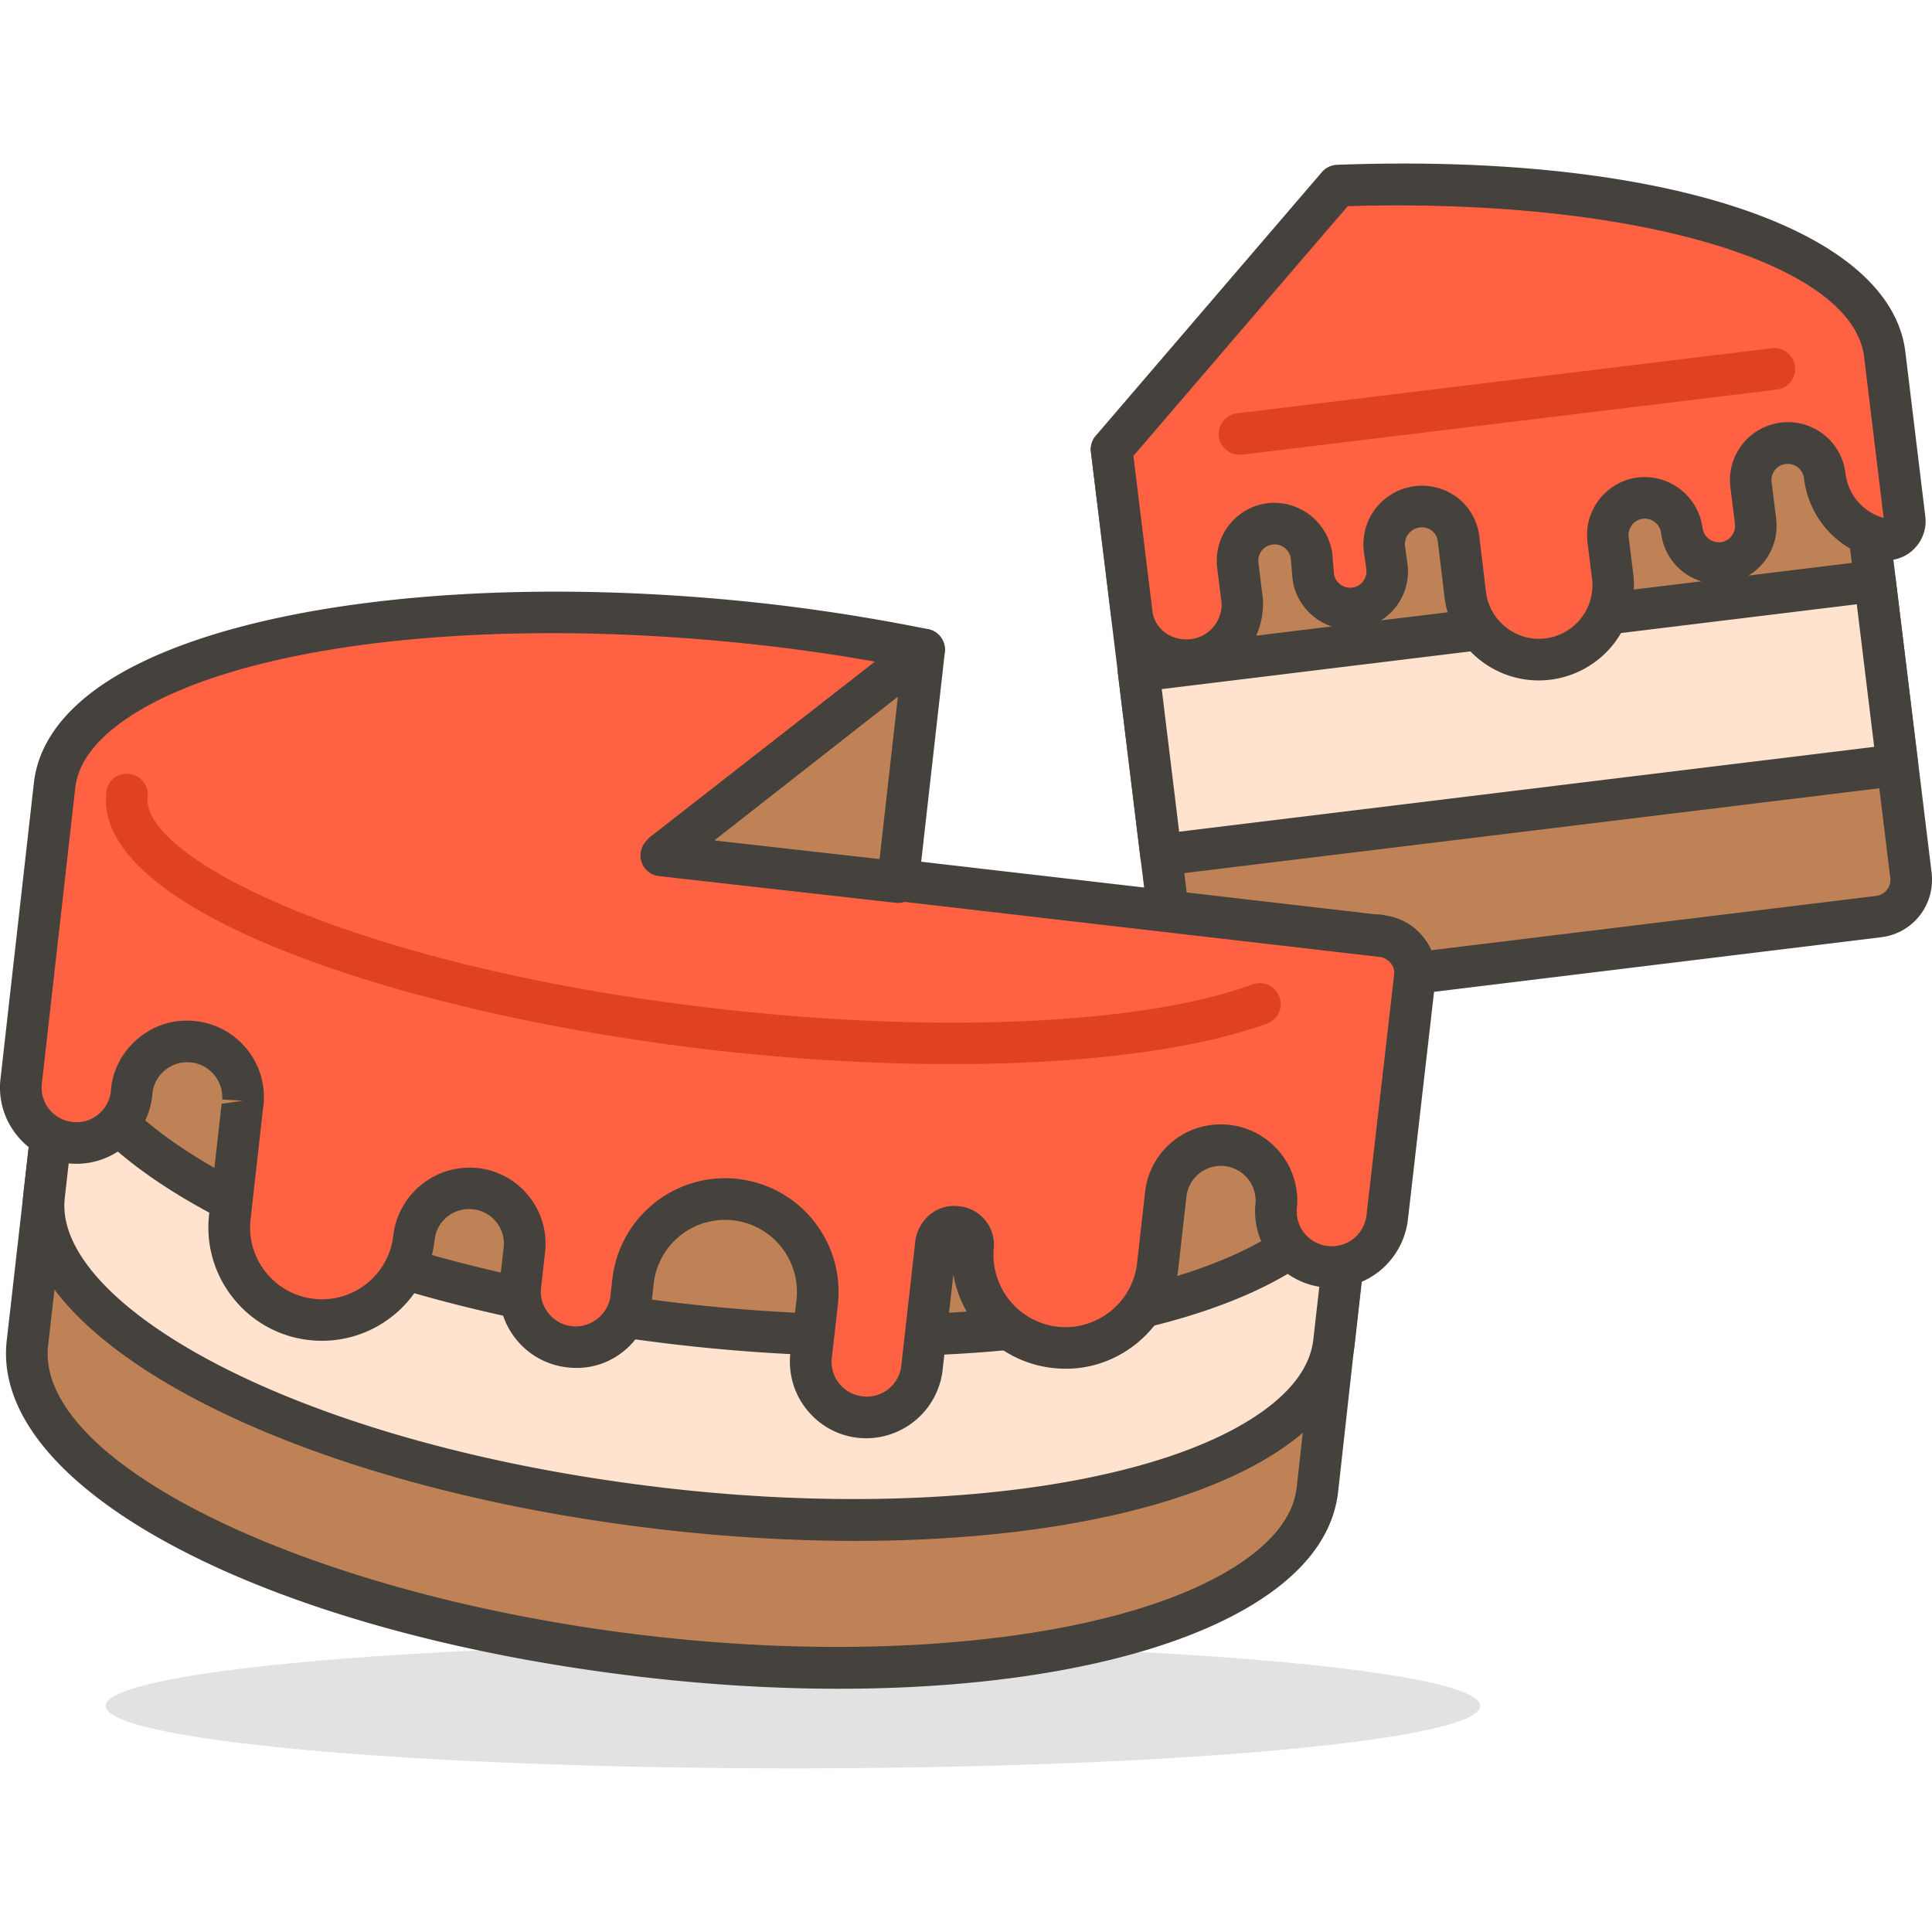 <svg xmlns="http://www.w3.org/2000/svg" viewBox="0 0 46.385 46.385" width="512" height="512"><ellipse cx="19.038" cy="40.957" rx="16.5" ry="1.5" opacity=".15" fill="#45413c"/><path d="M44.368 8.637l-17.68 2.16 1.62 13.26 16.79-2.05a.891.891 0 0 0 .782-.987l-.002-.013-1.51-12.37z" fill="#bf8256"/><path d="M28.307 24.557a.499.499 0 0 1-.495-.439l-1.62-13.26a.497.497 0 0 1 .436-.557l17.68-2.16a.499.499 0 0 1 .556.435l1.511 12.37c.044.385-.059.749-.289 1.04s-.562.475-.931.517l-16.786 2.049a.324.324 0 0 1-.062.005zm-1.062-13.324L28.744 23.5l16.294-1.989c.106-.013.199-.064.264-.146s.094-.184.081-.287l-1.45-11.884-16.688 2.039z" fill="#45413c"/><path fill="#ffe3cf" d="M27.335 16.107l17.679-2.158.539 4.417-17.678 2.158z"/><path d="M27.875 21.026a.5.5 0 0 1-.497-.439l-.539-4.417a.5.5 0 0 1 .436-.557l17.679-2.158a.5.5 0 0 1 .557.436l.539 4.417a.5.5 0 0 1-.436.557l-17.679 2.158-.06.003zm.017-4.482l.418 3.424 16.687-2.037-.418-3.424-16.687 2.037z" fill="#45413c"/><g><path d="M31.488 13.347a.9.9 0 0 0-1-.77.89.89 0 0 0-.77 1l.11.88a1.34 1.34 0 0 1-2.65.33l-.49-4 5.43-6.33c7.22-.26 12.8 1.35 13.13 4.05l.48 3.95a.44.44 0 0 1-.5.49 1.76 1.76 0 0 1-1.42-1.53.891.891 0 1 0-1.77.22l.11.88a.891.891 0 1 1-1.77.22.89.89 0 1 0-1.77.21l.11.89a1.782 1.782 0 1 1-3.54.43l-.16-1.33a.88.88 0 0 0-.975-.773l-.025.003a.9.9 0 0 0-.78 1l.06.44a.891.891 0 1 1-1.77.22l-.04-.48z" fill="#ff6242"/><path d="M28.488 16.35a1.836 1.836 0 0 1-1.799-1.46l-.497-4.042a.5.5 0 0 1 .116-.387l5.43-6.33a.502.502 0 0 1 .362-.174c7.779-.291 13.282 1.523 13.645 4.489l.479 3.951a.933.933 0 0 1-.19.692.932.932 0 0 1-.874.353 2.257 2.257 0 0 1-1.849-1.969.394.394 0 0 0-.698-.187.389.389 0 0 0-.079.288l.109.881a1.394 1.394 0 0 1-1.208 1.553 1.386 1.386 0 0 1-1.554-1.209.397.397 0 0 0-.436-.345.394.394 0 0 0-.343.435l.11.887a2.287 2.287 0 0 1-1.99 2.543 2.27 2.27 0 0 1-1.684-.469 2.266 2.266 0 0 1-.858-1.522l-.16-1.331a.385.385 0 0 0-.142-.256.406.406 0 0 0-.646.367l.06.431a1.388 1.388 0 0 1-1.209 1.56 1.371 1.371 0 0 1-1.026-.283 1.383 1.383 0 0 1-.526-.927l-.041-.483a.393.393 0 0 0-.442-.332.39.39 0 0 0-.335.436l.11.886c.044 1.056-.748 1.913-1.762 1.953l-.073.001zm-1.276-5.404l.463 3.781c.078.359.403.639.849.624a.841.841 0 0 0 .805-.873l-.105-.838a1.393 1.393 0 0 1 1.202-1.558 1.41 1.41 0 0 1 1.559 1.198l.003.027.04.48a.38.38 0 0 0 .146.24.389.389 0 0 0 .55-.068.393.393 0 0 0 .08-.29l-.06-.433a1.406 1.406 0 0 1 2.259-1.278c.289.229.471.557.514.923l.159 1.328c.041.339.213.643.482.854.271.211.606.308.946.264a1.286 1.286 0 0 0 1.119-1.429l-.11-.888a1.394 1.394 0 0 1 1.218-1.548 1.405 1.405 0 0 1 1.545 1.217.397.397 0 0 0 .438.338.393.393 0 0 0 .34-.438l-.109-.88c-.047-.368.054-.733.282-1.026s.558-.48.927-.526a1.39 1.39 0 0 1 1.553 1.209c.06.522.422.941.917 1.078l-.469-3.866c-.28-2.282-5.594-3.822-12.398-3.618l-5.145 5.996zm18.11 1.51z" fill="#45413c"/><path d="M29.777 10.917a.499.499 0 0 1-.059-.996l12.82-1.56c.27-.039.523.161.557.436s-.161.523-.436.557l-12.82 1.56a.643.643 0 0 1-.062.003z" fill="#e04122"/></g><g><path d="M2.168 18.977c-.36 3.18 6.28 6.54 14.8 7.48s15.78-.81 16.14-4l-1.48 13.31c-.36 3.18-7.59 5-16.14 4s-15.19-4.31-14.83-7.52l1.51-13.27z" fill="#bf8256"/><path d="M20.139 40.545c-1.506 0-3.088-.092-4.708-.281C6.329 39.2-.235 35.729.161 32.192l1.51-13.267v-.004a.493.493 0 0 1 .553-.44.5.5 0 0 1 .441.553v.002c-.062.555.152 1.144.637 1.75 1.918 2.401 7.432 4.48 13.721 5.174 8.972.994 15.305-1.04 15.588-3.559a.5.5 0 0 1 .994.111v.001l-1.479 13.309c-.095.832-.563 1.588-1.393 2.246-2.01 1.595-5.932 2.477-10.594 2.477zM2.411 21.268L1.155 32.304c-.316 2.826 6.274 6.017 14.392 6.966 6.289.735 12.142-.062 14.564-1.984.614-.487.958-1.017 1.021-1.575l1.235-11.113c-2.504 2.12-8.484 3.126-15.453 2.357-6.638-.732-12.288-2.909-14.393-5.544a6.136 6.136 0 0 1-.11-.143z" fill="#45413c"/><g><path d="M1.558 24.287c-.36 3.17 6.28 6.54 14.84 7.51 8.56.97 15.77-.82 16.13-4l-.5 4.42c-.36 3.18-7.59 5-16.14 4s-15.19-4.33-14.83-7.51l.5-4.42z" fill="#ffe3cf"/><path d="M20.539 36.995c-1.506 0-3.088-.092-4.708-.281C6.876 35.666.169 32.125.562 28.651l.5-4.417v-.003a.501.501 0 0 1 .994.114c-.146 1.292 1.24 2.778 3.804 4.077 2.753 1.395 6.516 2.417 10.595 2.879 4.083.464 7.977.308 10.963-.432 2.785-.691 4.467-1.831 4.613-3.127v-.001a.501.501 0 0 1 .994.113l-.001.003-.499 4.418c-.094.831-.562 1.587-1.392 2.245-2.009 1.594-5.932 2.475-10.594 2.475zM1.803 26.573l-.248 2.191c-.285 2.514 5.43 5.908 14.391 6.956 6.289.735 12.143-.063 14.565-1.984.613-.487.957-1.017 1.02-1.574l.248-2.188c-.915.779-2.309 1.416-4.12 1.865-3.1.769-7.118.93-11.317.455-4.195-.476-8.078-1.534-10.935-2.98-1.667-.846-2.885-1.779-3.604-2.741z" fill="#45413c"/></g><g><path d="M22.188 15.597c-1.24-.25-2.54-.46-3.88-.61-9-1-16.67.71-17 3.89l-.8 7.08a1.333 1.333 0 1 0 2.65.3 1.34 1.34 0 1 1 2.66.3l-.3 2.66a2.224 2.224 0 1 0 4.42.5 1.333 1.333 0 1 1 2.65.3l-.1.88a1.341 1.341 0 0 0 2.66.31l.05-.45a2.224 2.224 0 1 1 4.42.51l-.15 1.32a1.341 1.341 0 0 0 2.66.31l.35-3.1a.44.44 0 0 1 .49-.34.43.43 0 0 1 .393.464l-.003.026a2.23 2.23 0 0 0 4.43.5l.2-1.77a1.333 1.333 0 1 1 2.65.3 1.34 1.34 0 0 0 2.66.31l.67-5.83a.89.89 0 0 0-.767-.998l-.013-.002-17.26-2 6.26-4.86z" fill="#ff6242"/><path d="M20.805 34.531a1.824 1.824 0 0 1-1.398-.643 1.833 1.833 0 0 1-.437-1.34l.152-1.338a1.727 1.727 0 0 0-1.516-1.911 1.724 1.724 0 0 0-1.911 1.516l-.05.448c-.149.965-.996 1.66-1.963 1.572a1.827 1.827 0 0 1-1.255-.638 1.826 1.826 0 0 1-.437-1.339l.101-.898a.828.828 0 0 0-.73-.926.83.83 0 0 0-.927.739 2.705 2.705 0 0 1-1.009 1.824 2.717 2.717 0 0 1-2.004.576 2.703 2.703 0 0 1-1.824-1.01 2.705 2.705 0 0 1-.576-2.004l.3-2.659.512-.072-.499-.032a.827.827 0 0 0-.208-.608.83.83 0 0 0-.577-.283c-.222-.017-.44.059-.609.207s-.269.354-.283.577a1.83 1.83 0 0 1-2.03 1.64A1.82 1.82 0 0 1 .4 27.25a1.816 1.816 0 0 1-.388-1.35l.799-7.08c.081-.779.514-1.492 1.286-2.114 2.625-2.115 9.163-3.006 16.266-2.217 1.29.145 2.61.352 3.923.617a.502.502 0 0 1 .209.884l-5.297 4.129 16.047 1.859c.367.046.693.229.922.514.233.278.344.655.297 1.025l-.669 5.824c-.15.963-.999 1.652-1.963 1.571a1.832 1.832 0 0 1-1.257-.638 1.826 1.826 0 0 1-.436-1.339.838.838 0 0 0-.733-.939.836.836 0 0 0-.922.734l-.199 1.77c-.207 1.445-1.509 2.481-2.932 2.351a2.711 2.711 0 0 1-1.858-.957 2.716 2.716 0 0 1-.606-1.292l-.265 2.349a1.852 1.852 0 0 1-1.819 1.58zm-3.398-6.244a2.73 2.73 0 0 1 2.709 3.038l-.15 1.319a.827.827 0 0 0 .201.594c.146.17.349.273.573.29a.833.833 0 0 0 .895-.707l.347-3.079c.114-.526.568-.851 1.056-.779a.906.906 0 0 1 .606.323.92.92 0 0 1 .216.678 1.739 1.739 0 0 0 1.578 1.895 1.738 1.738 0 0 0 1.856-1.48l.197-1.756a1.828 1.828 0 0 1 2.029-1.616 1.836 1.836 0 0 1 1.615 2.029.826.826 0 0 0 .2.593.842.842 0 0 0 1.469-.417l.667-5.81a.351.351 0 0 0-.077-.272.402.402 0 0 0-.269-.155L15.87 20.976a.499.499 0 0 1-.25-.891l5.388-4.2a43.142 43.142 0 0 0-2.756-.398c-6.858-.764-13.097.042-15.528 2.001-.557.449-.866.935-.919 1.443l-.8 7.084a.83.83 0 0 0 .733.922c.225.028.44-.037.614-.176s.284-.337.309-.559c.029-.466.25-.915.619-1.239.369-.325.842-.49 1.333-.454.49.031.939.252 1.264.62a1.83 1.83 0 0 1 .434 1.516l-.295 2.63c-.052.458.078.909.364 1.269.287.36.697.587 1.155.639.456.052.908-.078 1.268-.364.36-.287.587-.697.639-1.155a1.848 1.848 0 0 1 2.032-1.62c.487.056.922.297 1.226.679.305.383.441.861.386 1.347l-.1.889a.823.823 0 0 0 .201.593.835.835 0 0 0 .573.292.852.852 0 0 0 .895-.709l.047-.429a2.73 2.73 0 0 1 2.705-2.419z" fill="#45413c"/><path fill="#bf8256" d="M21.558 21.177l.63-5.58-6.31 4.94z"/><path d="M21.559 21.678a.544.544 0 0 1-.057-.003l-5.68-.64a.5.5 0 0 1-.252-.891l6.31-4.94a.5.5 0 0 1 .805.45l-.63 5.58a.5.5 0 0 1-.496.444zm-4.41-1.5l3.968.447.44-3.899-4.408 3.452z" fill="#45413c"/><path d="M22.843 25.548c-1.792 0-3.724-.109-5.701-.334-7.319-.836-14.92-3.29-14.59-6.193a.488.488 0 0 1 .553-.44.5.5 0 0 1 .44.553c-.165 1.452 4.971 4.089 13.71 5.086 5.284.603 10.204.375 12.841-.593a.501.501 0 0 1 .344.94c-1.764.646-4.467.981-7.597.981z" fill="#e04122"/></g></g></svg>